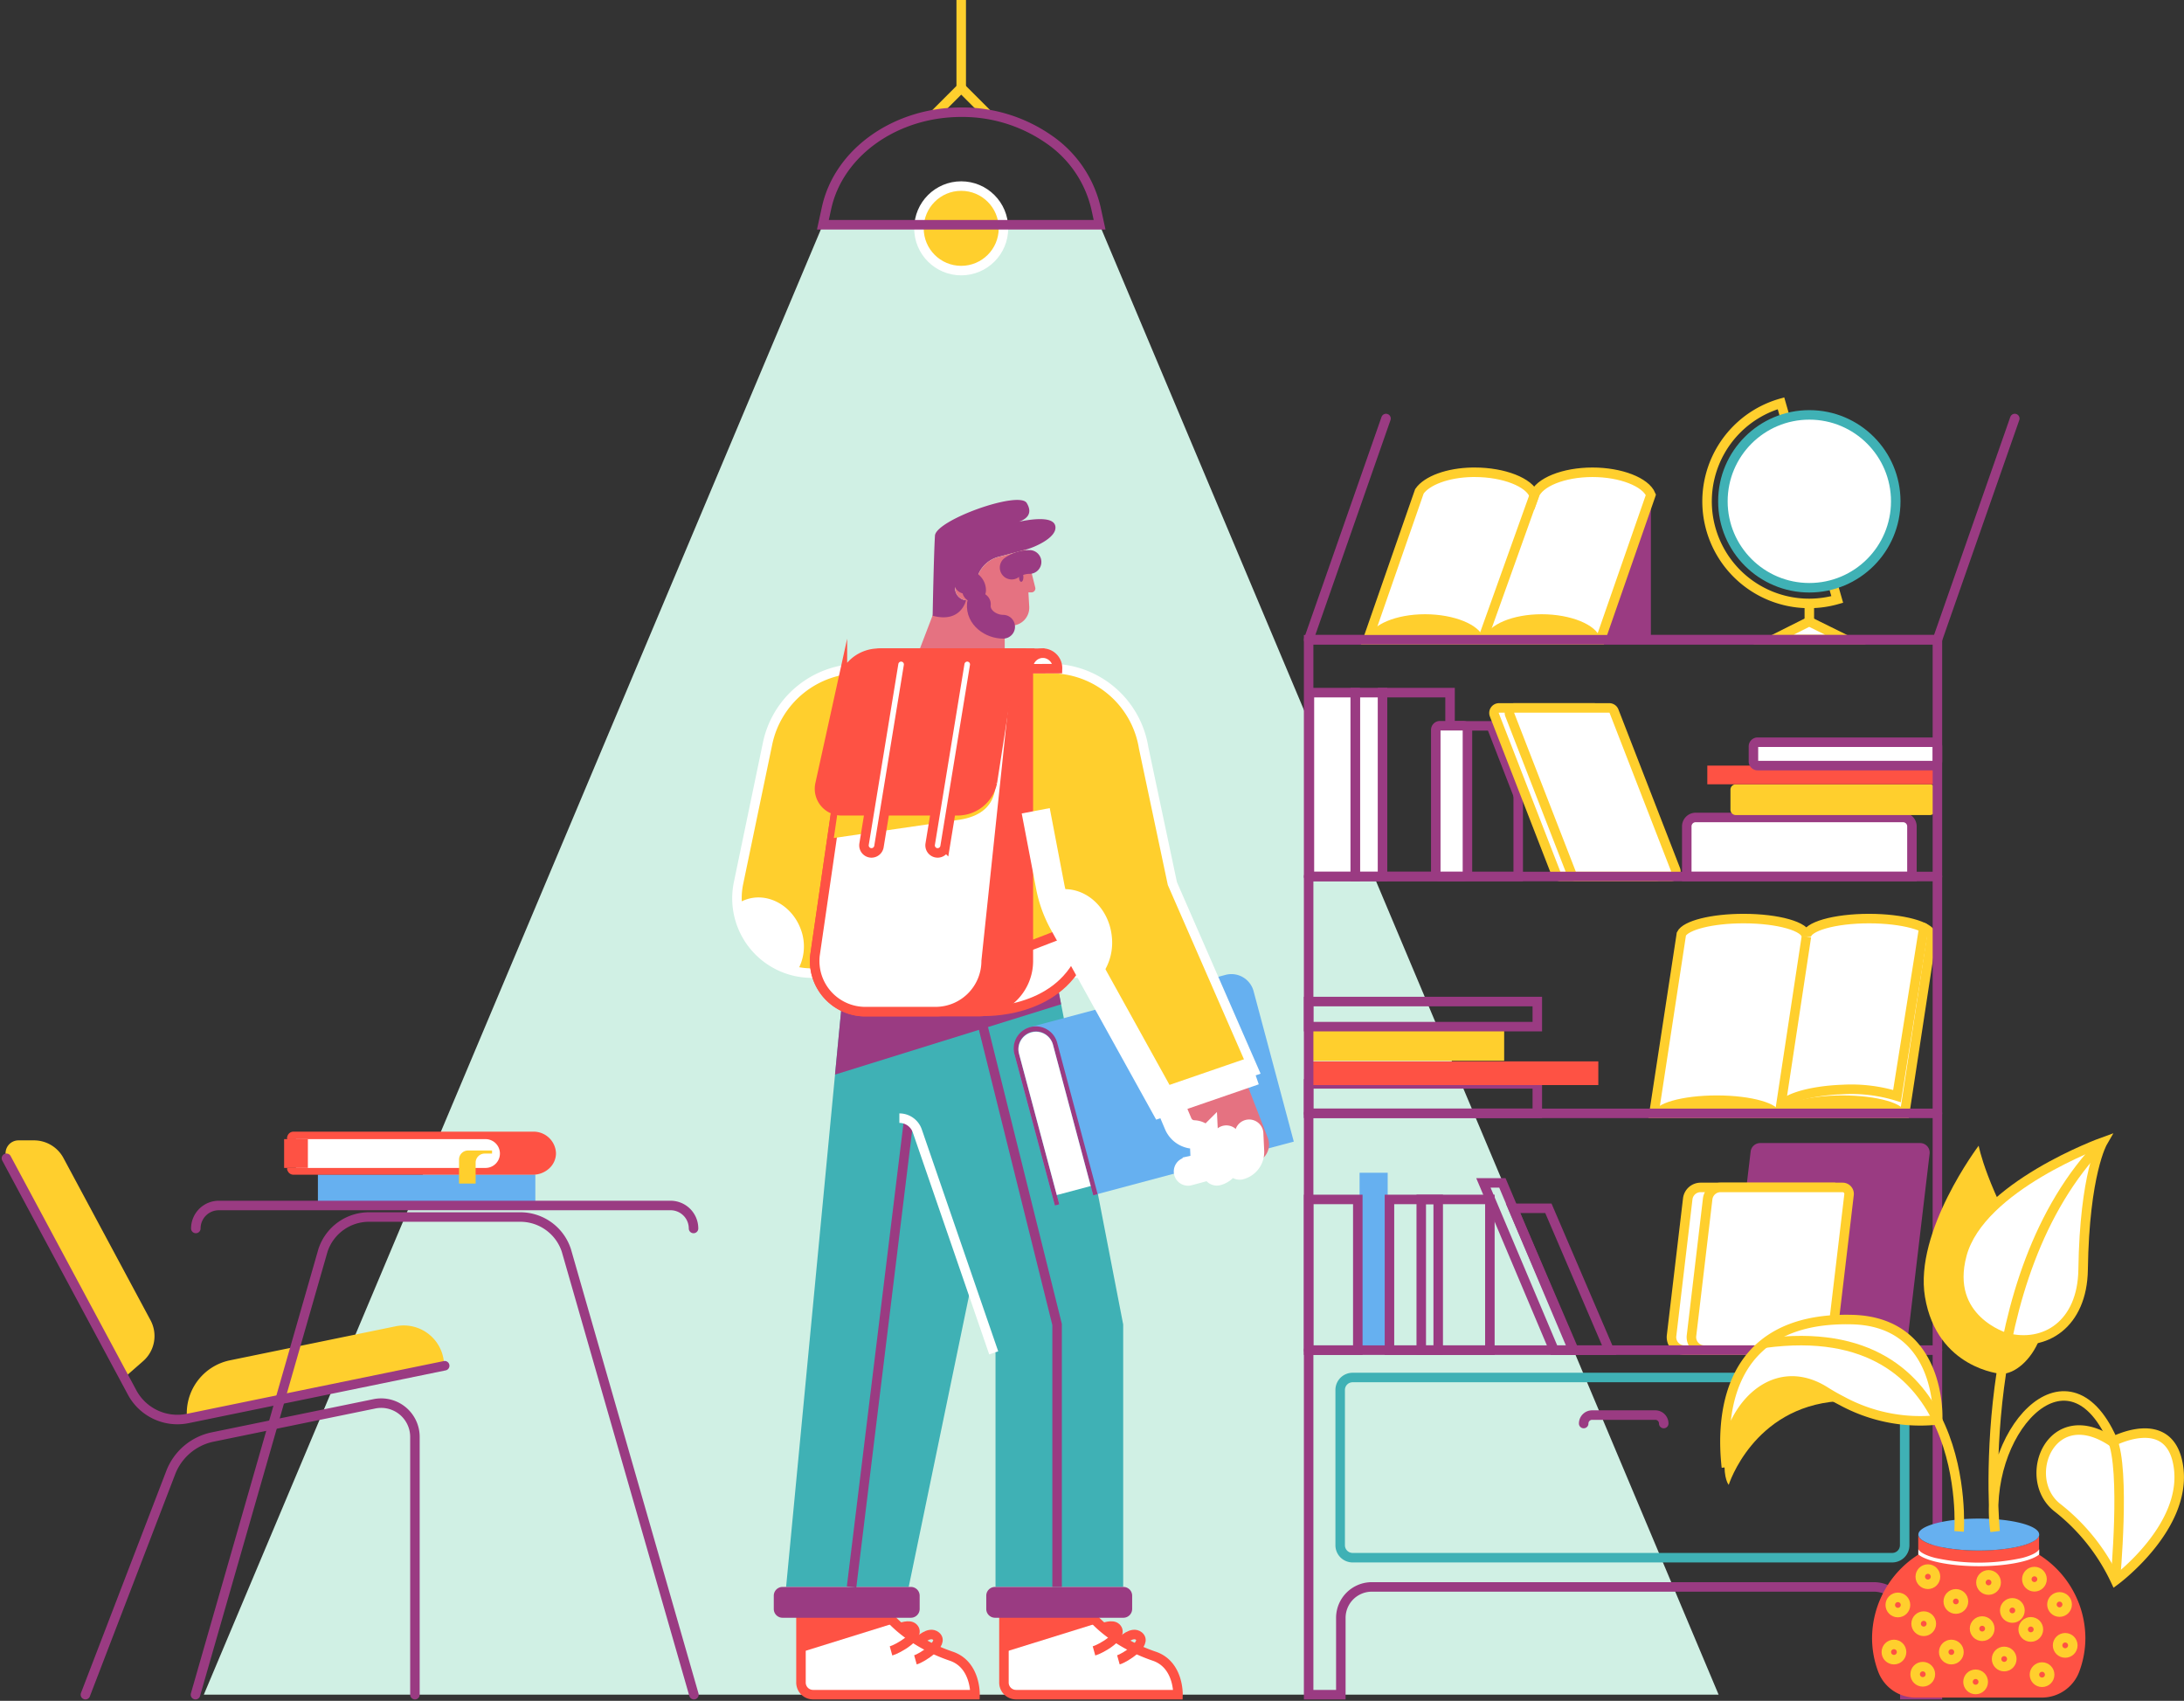 <svg xmlns="http://www.w3.org/2000/svg" width="459.459" height="357.785" viewBox="0 0 459.459 357.785">
  <rect x="0" y="0" width="459.459" height="357.785" fill="#333333" stroke="none"/>
  <g id="_6_SCENE" data-name="6 SCENE" transform="translate(-757.809 -324)">
    <g id="LAMP" transform="translate(800.685 324)">
      <path id="Path_1672" data-name="Path 1672" d="M1410.777,1010.811H1092.1L1222.326,701.6h58.226Z" transform="translate(-1092.1 -654.318)" fill="#d0f0e4"/>
      <path id="Path_1673" data-name="Path 1673" d="M2320.5,477.222l5.522-5.522,5.522,5.522" transform="translate(-2166.683 -453.205)" fill="none" stroke="#ffcf2d" stroke-miterlimit="10" stroke-width="2"/>
      <line id="Line_267" data-name="Line 267" y1="18.495" transform="translate(159.339 0)" fill="none" stroke="#ffcf2d" stroke-miterlimit="10" stroke-width="2"/>
      <circle id="Ellipse_313" data-name="Ellipse 313" cx="8.89" cy="8.89" r="8.89" transform="translate(150.448 39.143)" fill="#ffcf2d" stroke="#fff" stroke-miterlimit="10" stroke-width="2"/>
      <path id="Path_1674" data-name="Path 1674" d="M2190.414,536.179H2132.2l.776-3.544c2.555-11.67,14.463-20.135,28.337-20.135a31.841,31.841,0,0,1,18.407,5.685,24.167,24.167,0,0,1,9.917,14.437Z" transform="translate(-2001.962 -488.897)" fill="none" stroke="#9a3b82" stroke-linecap="round" stroke-miterlimit="10" stroke-width="2"/>
    </g>
    <g id="BOOKSHELF" transform="translate(1033.113 408.835)">
      <g id="Group_586" data-name="Group 586" transform="translate(0 155.62)">
        <rect id="Rectangle_170" data-name="Rectangle 170" width="5.91" height="37.315" transform="translate(10.719 6.248)" fill="#66b0f0"/>
        <path id="Path_1675" data-name="Path 1675" d="M3689.039,2287.863h-33.646a2.007,2.007,0,0,1-2-2.253l4.683-39.531a2.027,2.027,0,0,1,2-1.778h33.646a2.008,2.008,0,0,1,2,2.254l-4.683,39.531A2.027,2.027,0,0,1,3689.039,2287.863Z" transform="translate(-3565.086 -2244.3)" fill="#9a3b82"/>
        <path id="Path_1676" data-name="Path 1676" d="M3587.146,2353.034h-26.571a2.729,2.729,0,0,1-2.7-3.043l3.406-28.787a2.733,2.733,0,0,1,2.7-2.4h27.21Z" transform="translate(-3481.525 -2309.471)" fill="#fff" stroke="#ffcf2d" stroke-miterlimit="10" stroke-width="2"/>
        <path id="Path_1677" data-name="Path 1677" d="M3619.431,2353.034h-25.356a2.729,2.729,0,0,1-2.7-3.043l3.406-28.787a2.733,2.733,0,0,1,2.705-2.4h25.682a1.363,1.363,0,0,1,1.352,1.528l-3.731,31.492A1.357,1.357,0,0,1,3619.431,2353.034Z" transform="translate(-3510.831 -2309.471)" fill="#fff" stroke="#ffcf2d" stroke-miterlimit="10" stroke-width="2"/>
        <rect id="Rectangle_171" data-name="Rectangle 171" width="10.255" height="31.705" transform="translate(17.004 11.858)" fill="none" stroke="#9a3b82" stroke-linecap="round" stroke-miterlimit="10" stroke-width="2"/>
        <rect id="Rectangle_172" data-name="Rectangle 172" width="14.438" height="31.705" transform="translate(23.691 11.858)" fill="none" stroke="#9a3b82" stroke-linecap="round" stroke-miterlimit="10" stroke-width="2"/>
        <path id="Path_1678" data-name="Path 1678" d="M3260.758,2346.386h-3.995L3241.9,2311.2h3.994Z" transform="translate(-3205.136 -2302.823)" fill="none" stroke="#9a3b82" stroke-linecap="round" stroke-miterlimit="10" stroke-width="2"/>
        <path id="Path_1679" data-name="Path 1679" d="M3311.935,2383.739H3304.5l-12.8-29.839h7.438Z" transform="translate(-3248.7 -2340.176)" fill="none" stroke="#9a3b82" stroke-linecap="round" stroke-miterlimit="10" stroke-width="2"/>
        <rect id="Rectangle_173" data-name="Rectangle 173" width="10.343" height="31.705" transform="translate(0 11.858)" fill="none" stroke="#9a3b82" stroke-linecap="round" stroke-miterlimit="10" stroke-width="2"/>
      </g>
      <g id="Group_589" data-name="Group 589" transform="translate(0 108.4)">
        <g id="Group_587" data-name="Group 587" transform="translate(0 17.455)">
          <rect id="Rectangle_174" data-name="Rectangle 174" width="48.108" height="6.186" transform="translate(0 17.318)" fill="none" stroke="#9a3b82" stroke-linecap="round" stroke-miterlimit="10" stroke-width="2"/>
          <rect id="Rectangle_175" data-name="Rectangle 175" width="60.943" height="4.984" transform="translate(0 12.584)" fill="#fe5244"/>
          <rect id="Rectangle_176" data-name="Rectangle 176" width="41.134" height="7.062" transform="translate(0 5.397)" fill="#ffcf2d"/>
          <rect id="Rectangle_177" data-name="Rectangle 177" width="48.108" height="5.272" fill="none" stroke="#9a3b82" stroke-linecap="round" stroke-miterlimit="10" stroke-width="2"/>
        </g>
        <g id="Group_588" data-name="Group 588" transform="translate(72.651)">
          <path id="Path_1680" data-name="Path 1680" d="M3586.964,1870.756l-.038.213-5.685,37.189H3528.5l5.685-37.19.075-.526c.9-1.828,6.411-3.243,13.085-3.243,7.3,0,13.21,1.691,13.21,3.769,0-2.078,5.91-3.769,13.21-3.769C3580.816,1867.212,3586.563,1868.777,3586.964,1870.756Z" transform="translate(-3528.5 -1867.2)" fill="#fff" stroke="#ffcf2d" stroke-miterlimit="10" stroke-width="2"/>
          <line id="Line_268" data-name="Line 268" y1="37.189" x2="5.635" transform="translate(26.433 3.782)" fill="none" stroke="#ffcf2d" stroke-miterlimit="10" stroke-width="2"/>
          <path id="Path_1681" data-name="Path 1681" d="M3555.021,2168.068c0-2.078-5.91-3.769-13.21-3.769s-13.21,1.69-13.21,3.769Z" transform="translate(-3528.587 -2127.098)" fill="#ffcf2d"/>
          <path id="Path_1682" data-name="Path 1682" d="M3766.021,2168.068c0-2.078-5.91-3.769-13.21-3.769s-13.21,1.69-13.21,3.769Z" transform="translate(-3713.167 -2127.098)" fill="#ffcf2d"/>
          <path id="Path_1683" data-name="Path 1683" d="M3741.195,1920.766c-.075-2.079,5.773-3.969,13.073-4.232a32.737,32.737,0,0,1,11.419,1.39l5.635-35.424" transform="translate(-3714.561 -1880.584)" fill="none" stroke="#ffcf2d" stroke-linecap="round" stroke-miterlimit="10" stroke-width="2"/>
        </g>
      </g>
      <g id="Group_590" data-name="Group 590" transform="translate(0.163 60.868)">
        <path id="Path_1684" data-name="Path 1684" d="M3630.957,1709.722H3583.6v-10.543a1.876,1.876,0,0,1,1.878-1.878h43.613a1.876,1.876,0,0,1,1.878,1.878v10.543Z" transform="translate(-3504.212 -1671.042)" fill="#fff" stroke="#9a3b82" stroke-linecap="round" stroke-miterlimit="10" stroke-width="2"/>
        <path id="Path_1685" data-name="Path 1685" d="M3698.948,1648.074h-40.809a1.136,1.136,0,0,1-1.14-1.139v-4.195a1.136,1.136,0,0,1,1.14-1.139h40.809a1.135,1.135,0,0,1,1.139,1.139v4.195A1.143,1.143,0,0,1,3698.948,1648.074Z" transform="translate(-3568.421 -1622.317)" fill="#ffcf2d"/>
        <rect id="Rectangle_178" data-name="Rectangle 178" width="48.409" height="3.932" transform="translate(83.708 15.352)" fill="#fe5244"/>
        <path id="Path_1686" data-name="Path 1686" d="M3733.428,1575.821h-36.952a.879.879,0,0,1-.876-.877v-3.168a.879.879,0,0,1,.876-.877h36.952a.879.879,0,0,1,.877.877v3.168A.879.879,0,0,1,3733.428,1575.821Z" transform="translate(-3602.188 -1560.469)" fill="#fff" stroke="#9a3b82" stroke-linecap="round" stroke-miterlimit="10" stroke-width="2"/>
        <rect id="Rectangle_179" data-name="Rectangle 179" width="14.212" height="38.68" transform="translate(15.377)" fill="none" stroke="#9a3b82" stroke-linecap="round" stroke-miterlimit="10" stroke-width="2"/>
        <rect id="Rectangle_180" data-name="Rectangle 180" width="5.735" height="38.68" transform="translate(9.642)" fill="#fff" stroke="#9a3b82" stroke-linecap="round" stroke-miterlimit="10" stroke-width="2"/>
        <rect id="Rectangle_181" data-name="Rectangle 181" width="9.642" height="38.68" fill="#fff" stroke="#9a3b82" stroke-linecap="round" stroke-miterlimit="10" stroke-width="2"/>
        <rect id="Rectangle_182" data-name="Rectangle 182" width="12.459" height="31.705" transform="translate(31.467 6.987)" fill="none" stroke="#9a3b82" stroke-linecap="round" stroke-miterlimit="10" stroke-width="2"/>
        <path id="Path_1687" data-name="Path 1687" d="M3167.685,1574.917h-4.909a.879.879,0,0,1-.876-.876v-29.964a.879.879,0,0,1,.876-.877h4.909a.879.879,0,0,1,.876.877v29.964A.887.887,0,0,1,3167.685,1574.917Z" transform="translate(-3135.316 -1536.238)" fill="#fff" stroke="#9a3b82" stroke-linecap="round" stroke-miterlimit="10" stroke-width="2"/>
        <path id="Path_1688" data-name="Path 1688" d="M3253.249,1543.4v17.38l-6.749-17.38Z" transform="translate(-3209.323 -1536.413)" fill="#9a3b82"/>
        <path id="Path_1689" data-name="Path 1689" d="M3293.645,1548.761H3273.71a1.062,1.062,0,0,1-.989-.676l-12.948-33.333a1.061,1.061,0,0,1,.989-1.453H3280.7a1.061,1.061,0,0,1,.989.676l12.948,33.333A1.061,1.061,0,0,1,3293.645,1548.761Z" transform="translate(-3220.868 -1510.082)" fill="#fff" stroke="#ffcf2d" stroke-miterlimit="10" stroke-width="2"/>
        <path id="Path_1690" data-name="Path 1690" d="M3319.645,1548.761H3299.71a1.063,1.063,0,0,1-.989-.676l-12.948-33.333a1.061,1.061,0,0,1,.99-1.453H3306.7a1.062,1.062,0,0,1,.989.676l12.948,33.333A1.061,1.061,0,0,1,3319.645,1548.761Z" transform="translate(-3243.613 -1510.082)" fill="#fff" stroke="#ffcf2d" stroke-miterlimit="10" stroke-width="2"/>
      </g>
      <g id="Group_591" data-name="Group 591" transform="translate(83.87 0)">
        <path id="Path_1691" data-name="Path 1691" d="M3645.435,1042.771A21.467,21.467,0,0,1,3633.6,1001.5Z" transform="translate(-3618.1 -1001.5)" fill="none" stroke="#ffcf2d" stroke-miterlimit="10" stroke-width="2"/>
        <line id="Line_269" data-name="Line 269" y2="7.651" transform="translate(21.462 42.085)" fill="none" stroke="#ffcf2d" stroke-miterlimit="10" stroke-width="2"/>
        <circle id="Ellipse_314" data-name="Ellipse 314" cx="18.182" cy="18.182" r="18.182" transform="translate(3.281 2.442)" fill="#fff" stroke="#3fb1b5" stroke-miterlimit="10" stroke-width="2"/>
        <path id="Path_1692" data-name="Path 1692" d="M3744.439,1371.969H3729.3l7.513-3.769Z" transform="translate(-3715.376 -1322.283)" fill="#fff" stroke="#ffcf2d" stroke-miterlimit="10" stroke-width="2"/>
      </g>
      <path id="Path_1693" data-name="Path 1693" d="M3080.579,1398.7v221.922h-6.85v-16.153a6.514,6.514,0,0,0-6.511-6.511H2961.585a6.514,6.514,0,0,0-6.511,6.511v16.153H2948.3V1398.7Z" transform="translate(-2948.3 -1348.964)" fill="none" stroke="#9a3b82" stroke-linecap="round" stroke-miterlimit="10" stroke-width="2"/>
      <path id="Path_1694" data-name="Path 1694" d="M3117.439,2676.1H3003.917a2.615,2.615,0,0,1-2.617-2.617v-32.669a2.616,2.616,0,0,1,2.617-2.617h113.521a2.616,2.616,0,0,1,2.617,2.617v32.669A2.615,2.615,0,0,1,3117.439,2676.1Z" transform="translate(-2994.664 -2433.257)" fill="none" stroke="#3fb1b5" stroke-miterlimit="10" stroke-width="2"/>
      <g id="Group_592" data-name="Group 592" transform="translate(12.434 14.513)">
        <path id="Path_1695" data-name="Path 1695" d="M3448.768,1155.3v30.478H3438.1Z" transform="translate(-3389.202 -1150.554)" fill="#9a3b82"/>
        <path id="Path_1696" data-name="Path 1696" d="M3107.165,1122.146l-.075.225-10.531,30.252H3047.6l10.531-30.252.338-.964h0c1.578-2.266,5.948-3.919,11.157-4.007h.5c6.085,0,11.507,2.116,12.5,4.9.977-2.78,6.16-4.9,12.246-4.9C3100.829,1117.4,3106.051,1119.441,3107.165,1122.146Z" transform="translate(-3047.6 -1117.4)" fill="#fff" stroke="#ffcf2d" stroke-miterlimit="10" stroke-width="2"/>
        <line id="Line_270" data-name="Line 270" x1="10.631" y2="29.702" transform="translate(24.38 4.896)" fill="none" stroke="#ffcf2d" stroke-linecap="round" stroke-miterlimit="10" stroke-width="2"/>
        <path id="Path_1697" data-name="Path 1697" d="M3071.955,1360.884H3047.6c.9-2.817,5.96-4.984,12.046-4.984C3065.757,1355.9,3071.053,1358.066,3071.955,1360.884Z" transform="translate(-3047.6 -1326.036)" fill="#ffcf2d"/>
        <path id="Path_1698" data-name="Path 1698" d="M3267.955,1360.884H3243.6c.9-2.817,5.96-4.984,12.046-4.984C3261.756,1355.9,3267.053,1358.066,3267.955,1360.884Z" transform="translate(-3219.057 -1326.036)" fill="#ffcf2d"/>
      </g>
      <path id="Path_1699" data-name="Path 1699" d="M3410.4,2703.078a1.777,1.777,0,0,1,1.778-1.778h13.286a1.777,1.777,0,0,1,1.778,1.778" transform="translate(-3352.537 -2488.456)" fill="none" stroke="#9a3b82" stroke-linecap="round" stroke-miterlimit="10" stroke-width="2"/>
      <line id="Line_271" data-name="Line 271" x2="132.279" transform="translate(0 149.372)" fill="none" stroke="#9a3b82" stroke-linecap="round" stroke-miterlimit="10" stroke-width="2"/>
      <line id="Line_272" data-name="Line 272" x2="132.279" transform="translate(0 99.548)" fill="none" stroke="#9a3b82" stroke-linecap="round" stroke-miterlimit="10" stroke-width="2"/>
      <line id="Line_273" data-name="Line 273" x2="132.279" transform="translate(0 199.183)" fill="none" stroke="#9a3b82" stroke-linecap="round" stroke-miterlimit="10" stroke-width="2"/>
      <path id="Path_1700" data-name="Path 1700" d="M2964.578,1027.1l-16.278,46.531h132.28l16.278-46.531" transform="translate(-2948.3 -1023.894)" fill="none" stroke="#9a3b82" stroke-linecap="round" stroke-linejoin="round" stroke-miterlimit="10" stroke-width="2"/>
    </g>
    <g id="PLANT" transform="translate(1120.596 564.267)">
      <g id="Group_595" data-name="Group 595" transform="translate(31.047 79.187)">
        <path id="Path_1701" data-name="Path 1701" d="M3939.778,2923.737a20.153,20.153,0,0,1-1.315,7.175,8.406,8.406,0,0,1-7.876,5.384h-26.509a8.388,8.388,0,0,1-7.863-5.384,20.153,20.153,0,0,1-1.315-7.175,20.925,20.925,0,0,1,9.717-17.5V2902c0,1.853,5.7,3.355,12.709,3.355s12.71-1.5,12.71-3.355v4.245A20.852,20.852,0,0,1,3939.778,2923.737Z" transform="translate(-3894.9 -2898.644)" fill="#fe5244"/>
        <g id="Group_593" data-name="Group 593" transform="translate(9.742 6.436)">
          <path id="Path_1702" data-name="Path 1702" d="M3998.119,2926.6v1.126c-2.016,1.6-7.5,2.455-12.709,2.455s-10.694-.852-12.709-2.455V2926.6c.238.538,1.252,1.239,3.506,1.828a42.792,42.792,0,0,0,18.407,0C3996.867,2927.827,3997.869,2927.125,3998.119,2926.6Z" transform="translate(-3972.7 -2926.6)" fill="#fff"/>
        </g>
        <path id="Path_1703" data-name="Path 1703" d="M3998.119,2878.556c0,1.853-5.7,3.356-12.709,3.356s-12.709-1.5-12.709-3.356a1.108,1.108,0,0,1,.263-.688c1.2-1.515,6.312-2.667,12.447-2.667s11.245,1.139,12.447,2.667A1.188,1.188,0,0,1,3998.119,2878.556Z" transform="translate(-3962.958 -2875.2)" fill="#66b0f0"/>
        <g id="Group_594" data-name="Group 594" transform="translate(3.005 10.618)">
          <circle id="Ellipse_315" data-name="Ellipse 315" cx="1.603" cy="1.603" r="1.603" transform="translate(0.826 5.948)" fill="none" stroke="#ffcf2d" stroke-miterlimit="10" stroke-width="2"/>
          <circle id="Ellipse_316" data-name="Ellipse 316" cx="1.603" cy="1.603" r="1.603" transform="translate(6.261 9.892)" fill="none" stroke="#ffcf2d" stroke-miterlimit="10" stroke-width="2"/>
          <circle id="Ellipse_317" data-name="Ellipse 317" cx="1.603" cy="1.603" r="1.603" transform="translate(13.023 5.209)" fill="none" stroke="#ffcf2d" stroke-miterlimit="10" stroke-width="2"/>
          <circle id="Ellipse_318" data-name="Ellipse 318" cx="1.603" cy="1.603" r="1.603" transform="translate(12.071 15.853)" fill="none" stroke="#ffcf2d" stroke-miterlimit="10" stroke-width="2"/>
          <circle id="Ellipse_319" data-name="Ellipse 319" cx="1.603" cy="1.603" r="1.603" transform="translate(6.061 20.523)" fill="none" stroke="#ffcf2d" stroke-miterlimit="10" stroke-width="2"/>
          <circle id="Ellipse_320" data-name="Ellipse 320" cx="1.603" cy="1.603" r="1.603" transform="translate(0 15.853)" fill="none" stroke="#ffcf2d" stroke-miterlimit="10" stroke-width="2"/>
          <circle id="Ellipse_321" data-name="Ellipse 321" cx="1.603" cy="1.603" r="1.603" transform="translate(7.137)" fill="none" stroke="#ffcf2d" stroke-miterlimit="10" stroke-width="2"/>
          <circle id="Ellipse_322" data-name="Ellipse 322" cx="1.603" cy="1.603" r="1.603" transform="translate(19.897 1.215)" fill="none" stroke="#ffcf2d" stroke-miterlimit="10" stroke-width="2"/>
          <circle id="Ellipse_323" data-name="Ellipse 323" cx="1.603" cy="1.603" r="1.603" transform="translate(18.557 10.931)" fill="none" stroke="#ffcf2d" stroke-miterlimit="10" stroke-width="2"/>
          <circle id="Ellipse_324" data-name="Ellipse 324" cx="1.603" cy="1.603" r="1.603" transform="translate(23.19 17.318)" fill="none" stroke="#ffcf2d" stroke-miterlimit="10" stroke-width="2"/>
          <circle id="Ellipse_325" data-name="Ellipse 325" cx="1.603" cy="1.603" r="1.603" transform="translate(17.18 22.126)" fill="none" stroke="#ffcf2d" stroke-miterlimit="10" stroke-width="2"/>
          <circle id="Ellipse_326" data-name="Ellipse 326" cx="1.603" cy="1.603" r="1.603" transform="translate(24.906 7.1)" fill="none" stroke="#ffcf2d" stroke-miterlimit="10" stroke-width="2"/>
          <circle id="Ellipse_327" data-name="Ellipse 327" cx="1.603" cy="1.603" r="1.603" transform="translate(29.551 0.526)" fill="none" stroke="#ffcf2d" stroke-miterlimit="10" stroke-width="2"/>
          <circle id="Ellipse_328" data-name="Ellipse 328" cx="1.603" cy="1.603" r="1.603" transform="translate(34.835 5.848)" fill="none" stroke="#ffcf2d" stroke-miterlimit="10" stroke-width="2"/>
          <circle id="Ellipse_329" data-name="Ellipse 329" cx="1.603" cy="1.603" r="1.603" transform="translate(28.787 11.094)" fill="none" stroke="#ffcf2d" stroke-miterlimit="10" stroke-width="2"/>
          <circle id="Ellipse_330" data-name="Ellipse 330" cx="1.603" cy="1.603" r="1.603" transform="translate(36.025 14.45)" fill="none" stroke="#ffcf2d" stroke-miterlimit="10" stroke-width="2"/>
          <circle id="Ellipse_331" data-name="Ellipse 331" cx="1.603" cy="1.603" r="1.603" transform="translate(31.154 20.611)" fill="none" stroke="#ffcf2d" stroke-miterlimit="10" stroke-width="2"/>
        </g>
      </g>
      <g id="Group_596" data-name="Group 596">
        <path id="Path_1704" data-name="Path 1704" d="M4194.042,2728.889s11.9-6.424,13.861,4.8c2.279,12.96-13.2,24.367-13.2,24.367a42.186,42.186,0,0,0-12.259-15.364C4174.72,2736.539,4181.131,2720.236,4194.042,2728.889Z" transform="translate(-4112.469 -2665.854)" fill="#fff" stroke="#ffcf2d" stroke-miterlimit="10" stroke-width="2"/>
        <path id="Path_1705" data-name="Path 1705" d="M3997.986,2296.708c5.647.05,13.761-11.42,6.1-24-9.253-15.2-10.844-24-10.844-24s-13.611,18.006-11.294,31.818C3984.487,2295.644,3997.986,2296.708,3997.986,2296.708Z" transform="translate(-3939.767 -2247.961)" fill="#ffcf2d"/>
        <path id="Path_1706" data-name="Path 1706" d="M4050.564,2283.909c8.251,2.178,16.09-2.842,16.253-14.288.288-20.235,4.12-26.821,4.12-26.821s-25.707,9.254-29.6,23.629C4037.629,2280.127,4050.564,2283.909,4050.564,2283.909Z" transform="translate(-3991.368 -2242.8)" fill="#fff" stroke="#ffcf2d" stroke-miterlimit="10" stroke-width="2"/>
        <path id="Path_1707" data-name="Path 1707" d="M3671.666,2648.127c-.3.025-.614.05-.952.075-17.756,1.327-22.865,17.581-22.865,17.581s-1.089-1.177-.864-5.247c.425-10.493,10.08-21.337,21.1-14.45C3669.311,2646.862,3670.514,2647.526,3671.666,2648.127Z" transform="translate(-3646.955 -2593.695)" fill="#ffcf2d"/>
        <path id="Path_1708" data-name="Path 1708" d="M3692.483,2561.867a34.492,34.492,0,0,1-20.135-3.994c-1.152-.588-2.354-1.265-3.581-2.041-11.019-6.887-20.423,3.957-20.849,14.45a15.176,15.176,0,0,0,.125,1.528c-1.04-9.116-1.014-31.805,26.571-31.042C3693.573,2541.319,3692.483,2561.867,3692.483,2561.867Z" transform="translate(-3647.637 -2503.441)" fill="#fff" stroke="#ffcf2d" stroke-miterlimit="10" stroke-width="2"/>
        <path id="Path_1709" data-name="Path 1709" d="M3755.4,2616.351s3.268-45.541-40.9-39.594" transform="translate(-3706.042 -2534.472)" fill="none" stroke="#ffcf2d" stroke-miterlimit="10" stroke-width="2"/>
        <path id="Path_1710" data-name="Path 1710" d="M4121.57,2242.8c-27.824,28.425-22.64,81.88-22.64,81.88-2.931-20.448,15.051-40.771,24.631-19.384,2.854,6.361.663,29.689.663,29.689" transform="translate(-4042.002 -2242.8)" fill="none" stroke="#ffcf2d" stroke-miterlimit="10" stroke-width="2"/>
      </g>
    </g>
    <g id="CHAIR__x26__TABLE" transform="translate(758.971 562.063)">
      <g id="CHAIR" transform="translate(0 1.828)">
        <path id="Path_1711" data-name="Path 1711" d="M787.9,2286.256l-3.731,3.268a13.759,13.759,0,0,1-1.6-2.367l-23.265-43.35a2.717,2.717,0,0,1,2.392-4.007h3.256a7.035,7.035,0,0,1,6.211,3.719l18.294,34.084A7.017,7.017,0,0,1,787.9,2286.256Z" transform="translate(-758.971 -2239.8)" fill="#ffcf2d"/>
        <path id="Path_1712" data-name="Path 1712" d="M1117.631,2559.176h0L1063.5,2570.3v-1.127a11.367,11.367,0,0,1,9.078-11.132l34.873-7.162A8.478,8.478,0,0,1,1117.631,2559.176Z" transform="translate(-1025.368 -2511.77)" fill="#ffcf2d"/>
        <path id="Path_1713" data-name="Path 1713" d="M962.52,2742.553v-54.232a7.1,7.1,0,0,0-8.527-6.949l-34,6.975a12.06,12.06,0,0,0-8.853,7.513L893.2,2742.553" transform="translate(-876.392 -2625.95)" fill="none" stroke="#9a3b82" stroke-linecap="round" stroke-miterlimit="10" stroke-width="2"/>
        <path id="Path_1714" data-name="Path 1714" d="M760.5,2269.9l26.433,49.248a10.823,10.823,0,0,0,11.72,5.485l54.044-11.094" transform="translate(-760.309 -2266.131)" fill="none" stroke="#9a3b82" stroke-linecap="round" stroke-miterlimit="10" stroke-width="2"/>
      </g>
      <g id="BOOKS" transform="translate(59.256)">
        <rect id="Rectangle_183" data-name="Rectangle 183" width="45.742" height="6.111" transform="translate(6.461 9.016)" fill="#66b0f0"/>
        <g id="Group_597" data-name="Group 597">
          <path id="Path_1715" data-name="Path 1715" d="M1276.063,2227.579a3.163,3.163,0,0,1-2.141,5.359H1232.2a1.314,1.314,0,0,0,1.315,1.314h50.35a5.044,5.044,0,0,0,3.456-1.327,4.329,4.329,0,0,0,1.427-3.205,4.711,4.711,0,0,0-4.884-4.521h-50.35a1.314,1.314,0,0,0-1.315,1.315v.237h41.722A3.242,3.242,0,0,1,1276.063,2227.579Z" transform="translate(-1232.2 -2225.2)" fill="#fe5244"/>
          <path id="Path_1716" data-name="Path 1716" d="M1235.305,2234.2v6.06H1232.3v.5h41.86a3.509,3.509,0,0,0,1.315-.25h0a3.454,3.454,0,0,0,1.177-.777,3.533,3.533,0,0,0-2.492-6.035H1232.3v.5Z" transform="translate(-1232.288 -2232.635)" fill="#fe5244"/>
          <path id="Path_1717" data-name="Path 1717" d="M1247,2237.7v6.061h39.869a3.03,3.03,0,0,0,0-6.061Z" transform="translate(-1245.147 -2236.134)" fill="#fff"/>
          <line id="Line_274" data-name="Line 274" y2="6.061" transform="translate(1.853 1.565)" fill="none" stroke="#fe5244" stroke-miterlimit="10" stroke-width="5"/>
          <path id="Path_1718" data-name="Path 1718" d="M1520.9,2258.7v5.059h3.494v-4.407a1.9,1.9,0,0,1,1.9-1.9h1.553v-.651h-5.059A1.908,1.908,0,0,0,1520.9,2258.7Z" transform="translate(-1484.75 -2252.843)" fill="#ffcf2d"/>
        </g>
      </g>
      <g id="TABLE" transform="translate(39.96 15.527)">
        <path id="Path_1719" data-name="Path 1719" d="M1078.7,2354.033a4.836,4.836,0,0,1,4.833-4.833h95.04a4.836,4.836,0,0,1,4.833,4.833" transform="translate(-1078.625 -2349.2)" fill="none" stroke="#9a3b82" stroke-linecap="round" stroke-miterlimit="10" stroke-width="2"/>
        <path id="Path_1720" data-name="Path 1720" d="M1182.957,2469.074l-26.834-93.462a10.19,10.19,0,0,0-9.967-7.012h-31.267a10.19,10.19,0,0,0-9.967,7.012l-26.821,93.462" transform="translate(-1078.1 -2366.17)" fill="none" stroke="#9a3b82" stroke-linecap="round" stroke-miterlimit="10" stroke-width="2"/>
      </g>
    </g>
    <g id="CHARACTER" transform="translate(912.842 429.167)">
      <g id="SHOES" transform="translate(13.473 235.148)">
        <g id="Group_598" data-name="Group 598">
          <path id="Path_1721" data-name="Path 1721" d="M2095.4,3041.8v13.624a2.549,2.549,0,0,0,2.554,2.554h34.059s.2-6.323-4.984-8.089c-8.8-2.992-12.91-8.089-12.91-8.089Z" transform="translate(-2095.4 -3041.8)" fill="#fff" stroke="#fe5244" stroke-miterlimit="10" stroke-width="2"/>
          <path id="Path_1722" data-name="Path 1722" d="M2246.7,3060.944c1.39-.388,6.4-3.156,4.683-4.871-.814-.814-2.767,0-2.767,0" transform="translate(-2227.755 -3053.969)" fill="none" stroke="#fe5244" stroke-miterlimit="10" stroke-width="2"/>
          <path id="Path_1723" data-name="Path 1723" d="M2287.7,3075.286c1.39-.388,6.2-3.481,4.308-5-1.427-1.152-3.569,1.077-3.569,1.077" transform="translate(-2263.62 -3066.434)" fill="none" stroke="#fe5244" stroke-miterlimit="10" stroke-width="2"/>
          <path id="Path_1724" data-name="Path 1724" d="M2115.172,3042.9l-19.771,6.148v-7.25h18.733A12.633,12.633,0,0,0,2115.172,3042.9Z" transform="translate(-2095.4 -3041.8)" fill="#fe5244"/>
        </g>
        <g id="Group_599" data-name="Group 599" transform="translate(42.699)">
          <path id="Path_1725" data-name="Path 1725" d="M2436.4,3041.8v13.624a2.549,2.549,0,0,0,2.555,2.554h34.059s.2-6.323-4.984-8.089c-8.8-2.992-12.91-8.089-12.91-8.089Z" transform="translate(-2436.4 -3041.8)" fill="#fff" stroke="#fe5244" stroke-miterlimit="10" stroke-width="2"/>
          <path id="Path_1726" data-name="Path 1726" d="M2587.7,3060.944c1.39-.388,6.4-3.156,4.683-4.871-.814-.814-2.767,0-2.767,0" transform="translate(-2568.754 -3053.969)" fill="none" stroke="#fe5244" stroke-miterlimit="10" stroke-width="2"/>
          <path id="Path_1727" data-name="Path 1727" d="M2628.7,3075.286c1.39-.388,6.2-3.481,4.307-5-1.427-1.152-3.568,1.077-3.568,1.077" transform="translate(-2604.621 -3066.434)" fill="none" stroke="#fe5244" stroke-miterlimit="10" stroke-width="2"/>
          <path id="Path_1728" data-name="Path 1728" d="M2456.172,3042.9l-19.772,6.148v-7.25h18.732A12.737,12.737,0,0,0,2456.172,3042.9Z" transform="translate(-2436.4 -3041.8)" fill="#fe5244"/>
        </g>
      </g>
      <g id="LEGS" transform="translate(7.751 99.538)">
        <path id="Path_1729" data-name="Path 1729" d="M2082.734,1958.8,2070.4,2087.924h25.795l12.96-62.571,5.3,13.335v49.236h26.859v-55.208l-14.324-73.916Z" transform="translate(-2067.808 -1958.8)" fill="#3fb1b5"/>
        <line id="Line_275" data-name="Line 275" x1="11.996" y2="98.108" transform="translate(16.366 31.016)" fill="none" stroke="#9a3b82" stroke-miterlimit="10" stroke-width="2"/>
        <path id="Path_1730" data-name="Path 1730" d="M2408.129,2131.663v-55.208L2391.3,2008.8" transform="translate(-2348.526 -2002.539)" fill="none" stroke="#9a3b82" stroke-miterlimit="10" stroke-width="2"/>
        <path id="Path_1731" data-name="Path 1731" d="M2280.547,2251.873l-16.078-46.693a3.982,3.982,0,0,0-3.769-2.68" transform="translate(-2234.279 -2171.985)" fill="none" stroke="#fff" stroke-miterlimit="10" stroke-width="2"/>
        <path id="Path_1732" data-name="Path 1732" d="M2152.6,1980.15l2.041-21.35h44.252l1.264,6.561Z" transform="translate(-2139.715 -1958.8)" fill="#9a3b82"/>
        <path id="Path_1733" data-name="Path 1733" d="M2435.55,2996.486h-27.01a1.844,1.844,0,0,1-1.84-1.841v-2.8a1.844,1.844,0,0,1,1.84-1.841h27.01a1.844,1.844,0,0,1,1.841,1.841v2.8A1.852,1.852,0,0,1,2435.55,2996.486Z" transform="translate(-2361.998 -2860.876)" fill="#9a3b82"/>
        <path id="Path_1734" data-name="Path 1734" d="M2078.55,2996.486h-27.009a1.844,1.844,0,0,1-1.841-1.841v-2.8a1.844,1.844,0,0,1,1.841-1.841h27.009a1.844,1.844,0,0,1,1.841,1.841v2.8A1.852,1.852,0,0,1,2078.55,2996.486Z" transform="translate(-2049.7 -2860.876)" fill="#9a3b82"/>
      </g>
      <g id="BOOK" transform="translate(58.26 99.753)">
        <path id="Path_1735" data-name="Path 1735" d="M2503.5,1964.087l8.465,31.667-42.2,11.282-8.477-31.692a3.693,3.693,0,1,0-7.137,1.9l8.477,31.693-.927.25-8.465-31.667a4.807,4.807,0,0,1,3.256-5.848l.15-.038,40.971-10.957A4.825,4.825,0,0,1,2503.5,1964.087Z" transform="translate(-2453.076 -1960.521)" fill="#66b0f0"/>
        <path id="Path_1736" data-name="Path 1736" d="M2462.233,2052.258l8.465,31.668-.927.25-8.477-31.693a3.693,3.693,0,1,0-7.137,1.9l8.477,31.693-.927.25-8.465-31.667a4.656,4.656,0,1,1,8.991-2.4Z" transform="translate(-2453.076 -2037.648)" fill="#9a3b82"/>
        <path id="Path_1737" data-name="Path 1737" d="M2467.956,2059.741l7.951,29.751-7.137,1.9-7.951-29.751a3.693,3.693,0,0,1,7.137-1.9Z" transform="translate(-2459.739 -2044.918)" fill="#fff"/>
      </g>
      <g id="SHIRT" transform="translate(0 35.464)">
        <path id="Path_1738" data-name="Path 1738" d="M2096.615,1531.734l-19.2,6.612-15.151-27.172h-58.727a15.733,15.733,0,0,1-15.4-18.945l6.111-29.351a19.82,19.82,0,0,1,19.4-15.777H2053.8a19.806,19.806,0,0,1,19.559,16.666l6.048,28.574Z" transform="translate(-1987.801 -1447.1)" fill="#ffcf2d" stroke="#fff" stroke-miterlimit="10" stroke-width="2"/>
        <path id="Path_1739" data-name="Path 1739" d="M2000.672,1847.278a15.774,15.774,0,0,1-12.572-14.212,7.631,7.631,0,0,1,1.74-.9c4.545-1.678,9.742,1.077,11.633,6.148A10.211,10.211,0,0,1,2000.672,1847.278Z" transform="translate(-1988.062 -1783.517)" fill="#fff"/>
      </g>
      <g id="HEAD" transform="translate(36.889 0)">
        <path id="NECK" d="M2301.846,1306.5v17.618H2282.4l4.482-11.72Z" transform="translate(-2282.4 -1288.641)" fill="#e57281"/>
        <path id="HAIR" d="M2336.233,1174.324c-.012,0-.037.013-.05.013h0l-5.772,1.528a6.3,6.3,0,0,0-4.333,4.007h-2.216a2.544,2.544,0,0,0-2.542,2.542v.038a2.536,2.536,0,0,0,2.316,2.529l-.013.013s-1.026,4.883-7.024,3.243c0,0,.238-12.847.488-16.842.213-3.293,17.681-9.529,19.3-6.874,1.428,2.354-.225,3.456-1.627,3.944,2.479-.526,7.162-1.227,7.638.864C2342.945,1171.757,2338,1173.861,2336.233,1174.324Z" transform="translate(-2312.317 -1163.879)" fill="#9a3b82"/>
        <g id="HEAD_1_" transform="translate(9.016 10.471)">
          <path id="Path_1740" data-name="Path 1740" d="M2370.427,1256.478h-.614l.176,3.005a3.774,3.774,0,0,1-3.757,3.982h-2.7a4.724,4.724,0,0,1-4.72-4.721v-.588h-1.866a2.544,2.544,0,0,1-2.542-2.542v-.038a2.544,2.544,0,0,1,2.542-2.542h2.216a6.279,6.279,0,0,1,4.333-4.007l5.773-1.527h0l1.978,7.926A.828.828,0,0,1,2370.427,1256.478Z" transform="translate(-2354.4 -1247.5)" fill="#e57281"/>
          <g id="Group_600" data-name="Group 600" transform="translate(2.216 2.579)">
            <path id="Path_1741" data-name="Path 1741" d="M2394.178,1339.2c-.263,2.755,2.492,4.721,5.1,4.721" transform="translate(-2391.398 -1330.297)" fill="none" stroke="#9a3b82" stroke-linecap="round" stroke-miterlimit="10" stroke-width="5"/>
            <path id="Path_1742" data-name="Path 1742" d="M2373.865,1303.365a1.763,1.763,0,0,0-1.765-1.765" transform="translate(-2372.1 -1297.405)" fill="none" stroke="#9a3b82" stroke-linecap="round" stroke-miterlimit="10" stroke-width="5"/>
            <ellipse id="Ellipse_332" data-name="Ellipse 332" cx="0.463" cy="0.964" rx="0.463" ry="0.964" transform="translate(11.219 2.241)" fill="#9a3b82"/>
            <path id="Path_1743" data-name="Path 1743" d="M2449.4,1269.277a6.684,6.684,0,0,1,3.744-1.177" transform="translate(-2439.72 -1268.1)" fill="none" stroke="#9a3b82" stroke-linecap="round" stroke-miterlimit="10" stroke-width="5"/>
          </g>
        </g>
      </g>
      <g id="BACKPACK" transform="translate(16.341 32.234)">
        <path id="Path_1744" data-name="Path 1744" d="M2401.8,1905.067s15.339.664,20.736-11.645l-2.855-5.222-8.527,3.281Z" transform="translate(-2366.301 -1829.736)" fill="#fff" stroke="#fe5244" stroke-miterlimit="10" stroke-width="2"/>
        <path id="Path_1745" data-name="Path 1745" d="M2166.084,1421.4a3.075,3.075,0,0,0-2.817,3.055v61.695a10.656,10.656,0,0,1-10.656,10.656h-23.654a10.655,10.655,0,0,1-10.593-11.8V1485l8.515-58.564a5.879,5.879,0,0,1,5.823-5.034h33.383Z" transform="translate(-2118.302 -1421.388)" fill="#fe5244" stroke="#fe5244" stroke-miterlimit="10" stroke-width="2"/>
        <path id="Path_1746" data-name="Path 1746" d="M2163.793,1421.312a3.081,3.081,0,0,0-1.916.889,3,3,0,0,0-.864,1.741c-.013.138-.025.275-.025.413l-.5,4.721-6.01,56.974a10.656,10.656,0,0,1-10.656,10.656h-14.763a10.655,10.655,0,0,1-10.594-11.8v-.012l3.845-26.471,4.67-32.093a6.476,6.476,0,0,1,.176-.826,5.875,5.875,0,0,1,5.635-4.207h31Z" transform="translate(-2118.389 -1421.3)" fill="#fff" stroke="#fe5244" stroke-miterlimit="10" stroke-width="2"/>
        <path id="Path_1747" data-name="Path 1747" d="M2186.688,1519.413l-2.241,16.817c-.739,3.443-3.418,5.284-7.3,5.91L2150.6,1546l3.869-26.6h32.218Z" transform="translate(-2146.556 -1507.116)" fill="#ffcf2d"/>
        <path id="Path_1748" data-name="Path 1748" d="M2169.939,1421.4h-.664a2.522,2.522,0,0,0-2.492,2.028l-3.907,25.206a7.475,7.475,0,0,1-7.3,5.91h-24.43a4.626,4.626,0,0,1-4.52-5.622l4.708-21.387a7.823,7.823,0,0,1,7.638-6.135Z" transform="translate(-2125.487 -1421.387)" fill="#fe5244" stroke="#fe5244" stroke-miterlimit="10" stroke-width="2"/>
        <path id="Path_1749" data-name="Path 1749" d="M2312.344,1466.893l6.223-38.053a1.6,1.6,0,0,1,1.565-1.34h0a1.588,1.588,0,0,1,1.565,1.853l-6.223,38.053a1.6,1.6,0,0,1-1.565,1.34h0A1.589,1.589,0,0,1,2312.344,1466.893Z" transform="translate(-2288.027 -1426.724)" fill="#fff" stroke="#fe5244" stroke-miterlimit="10" stroke-width="2"/>
        <path id="Path_1750" data-name="Path 1750" d="M2201.245,1466.893l6.223-38.053a1.6,1.6,0,0,1,1.565-1.34h0a1.589,1.589,0,0,1,1.565,1.853l-6.223,38.053a1.6,1.6,0,0,1-1.565,1.34h0A1.588,1.588,0,0,1,2201.245,1466.893Z" transform="translate(-2190.839 -1426.724)" fill="#fff" stroke="#fe5244" stroke-miterlimit="10" stroke-width="2"/>
        <path id="Path_1751" data-name="Path 1751" d="M2483.623,1424.643l-6.123.025v-.213a3,3,0,0,1,.9-2.166,3.051,3.051,0,0,1,1.916-.889h.5A3.157,3.157,0,0,1,2483.623,1424.643Z" transform="translate(-2432.522 -1421.388)" fill="#fff" stroke="#fe5244" stroke-miterlimit="10" stroke-width="2"/>
      </g>
      <g id="HAND" transform="translate(62.859 65.391)">
        <g id="Group_601" data-name="Group 601" transform="translate(28.036 55.496)">
          <path id="Path_1752" data-name="Path 1752" d="M2731.164,2129.3l5.159,13.311a3.879,3.879,0,0,1-2.58,5.134l-11.332,3.106a2.124,2.124,0,0,1-1.953-.438l-1.152-1,2.354-.626a2.281,2.281,0,0,0,1.69-2.316l-.263-2.655a2.279,2.279,0,0,0-2.2-2.179h.125a3.892,3.892,0,0,1-3.406-2.267l-1.8-4.8Z" transform="translate(-2715.537 -2129.3)" fill="#e57281"/>
          <path id="Path_1753" data-name="Path 1753" d="M2717.707,2190.088l1.853-.5a2.142,2.142,0,0,0,1.691-2.191l-.138-2.9a2.279,2.279,0,0,0-2.2-2.179h0a3.712,3.712,0,0,1-3.281-2.266l-1.928-4.545" transform="translate(-2713.7 -2169.715)" fill="none" stroke="#fff" stroke-linecap="round" stroke-miterlimit="10" stroke-width="6"/>
          <path id="Path_1754" data-name="Path 1754" d="M2794.1,2245.261a2.914,2.914,0,0,0,2.166-2.955l-.175-3.707" transform="translate(-2784.033 -2224.913)" fill="none" stroke="#fff" stroke-linecap="round" stroke-miterlimit="10" stroke-width="6"/>
          <path id="Path_1755" data-name="Path 1755" d="M2832.4,2235.361a2.915,2.915,0,0,0,2.167-2.955l-.175-3.706" transform="translate(-2817.536 -2216.253)" fill="none" stroke="#fff" stroke-linecap="round" stroke-miterlimit="10" stroke-width="6"/>
        </g>
        <path id="Path_1756" data-name="Path 1756" d="M2489.8,1686.1l3.03,15.853a25.768,25.768,0,0,0,2.8,7.726l20.911,37.741,19.2-6.612" transform="translate(-2489.8 -1686.1)" fill="none" stroke="#fff" stroke-miterlimit="10" stroke-width="6"/>
        <path id="Path_1757" data-name="Path 1757" d="M2525.316,1837.194l-6.85-12.371a26.419,26.419,0,0,1-2.567-6.636,9.1,9.1,0,0,1,2.041-.426c5.409-.476,10.205,4.07,10.719,10.143A11.569,11.569,0,0,1,2525.316,1837.194Z" transform="translate(-2512.632 -1801.245)" fill="#fff"/>
      </g>
    </g>
  </g>
</svg>
